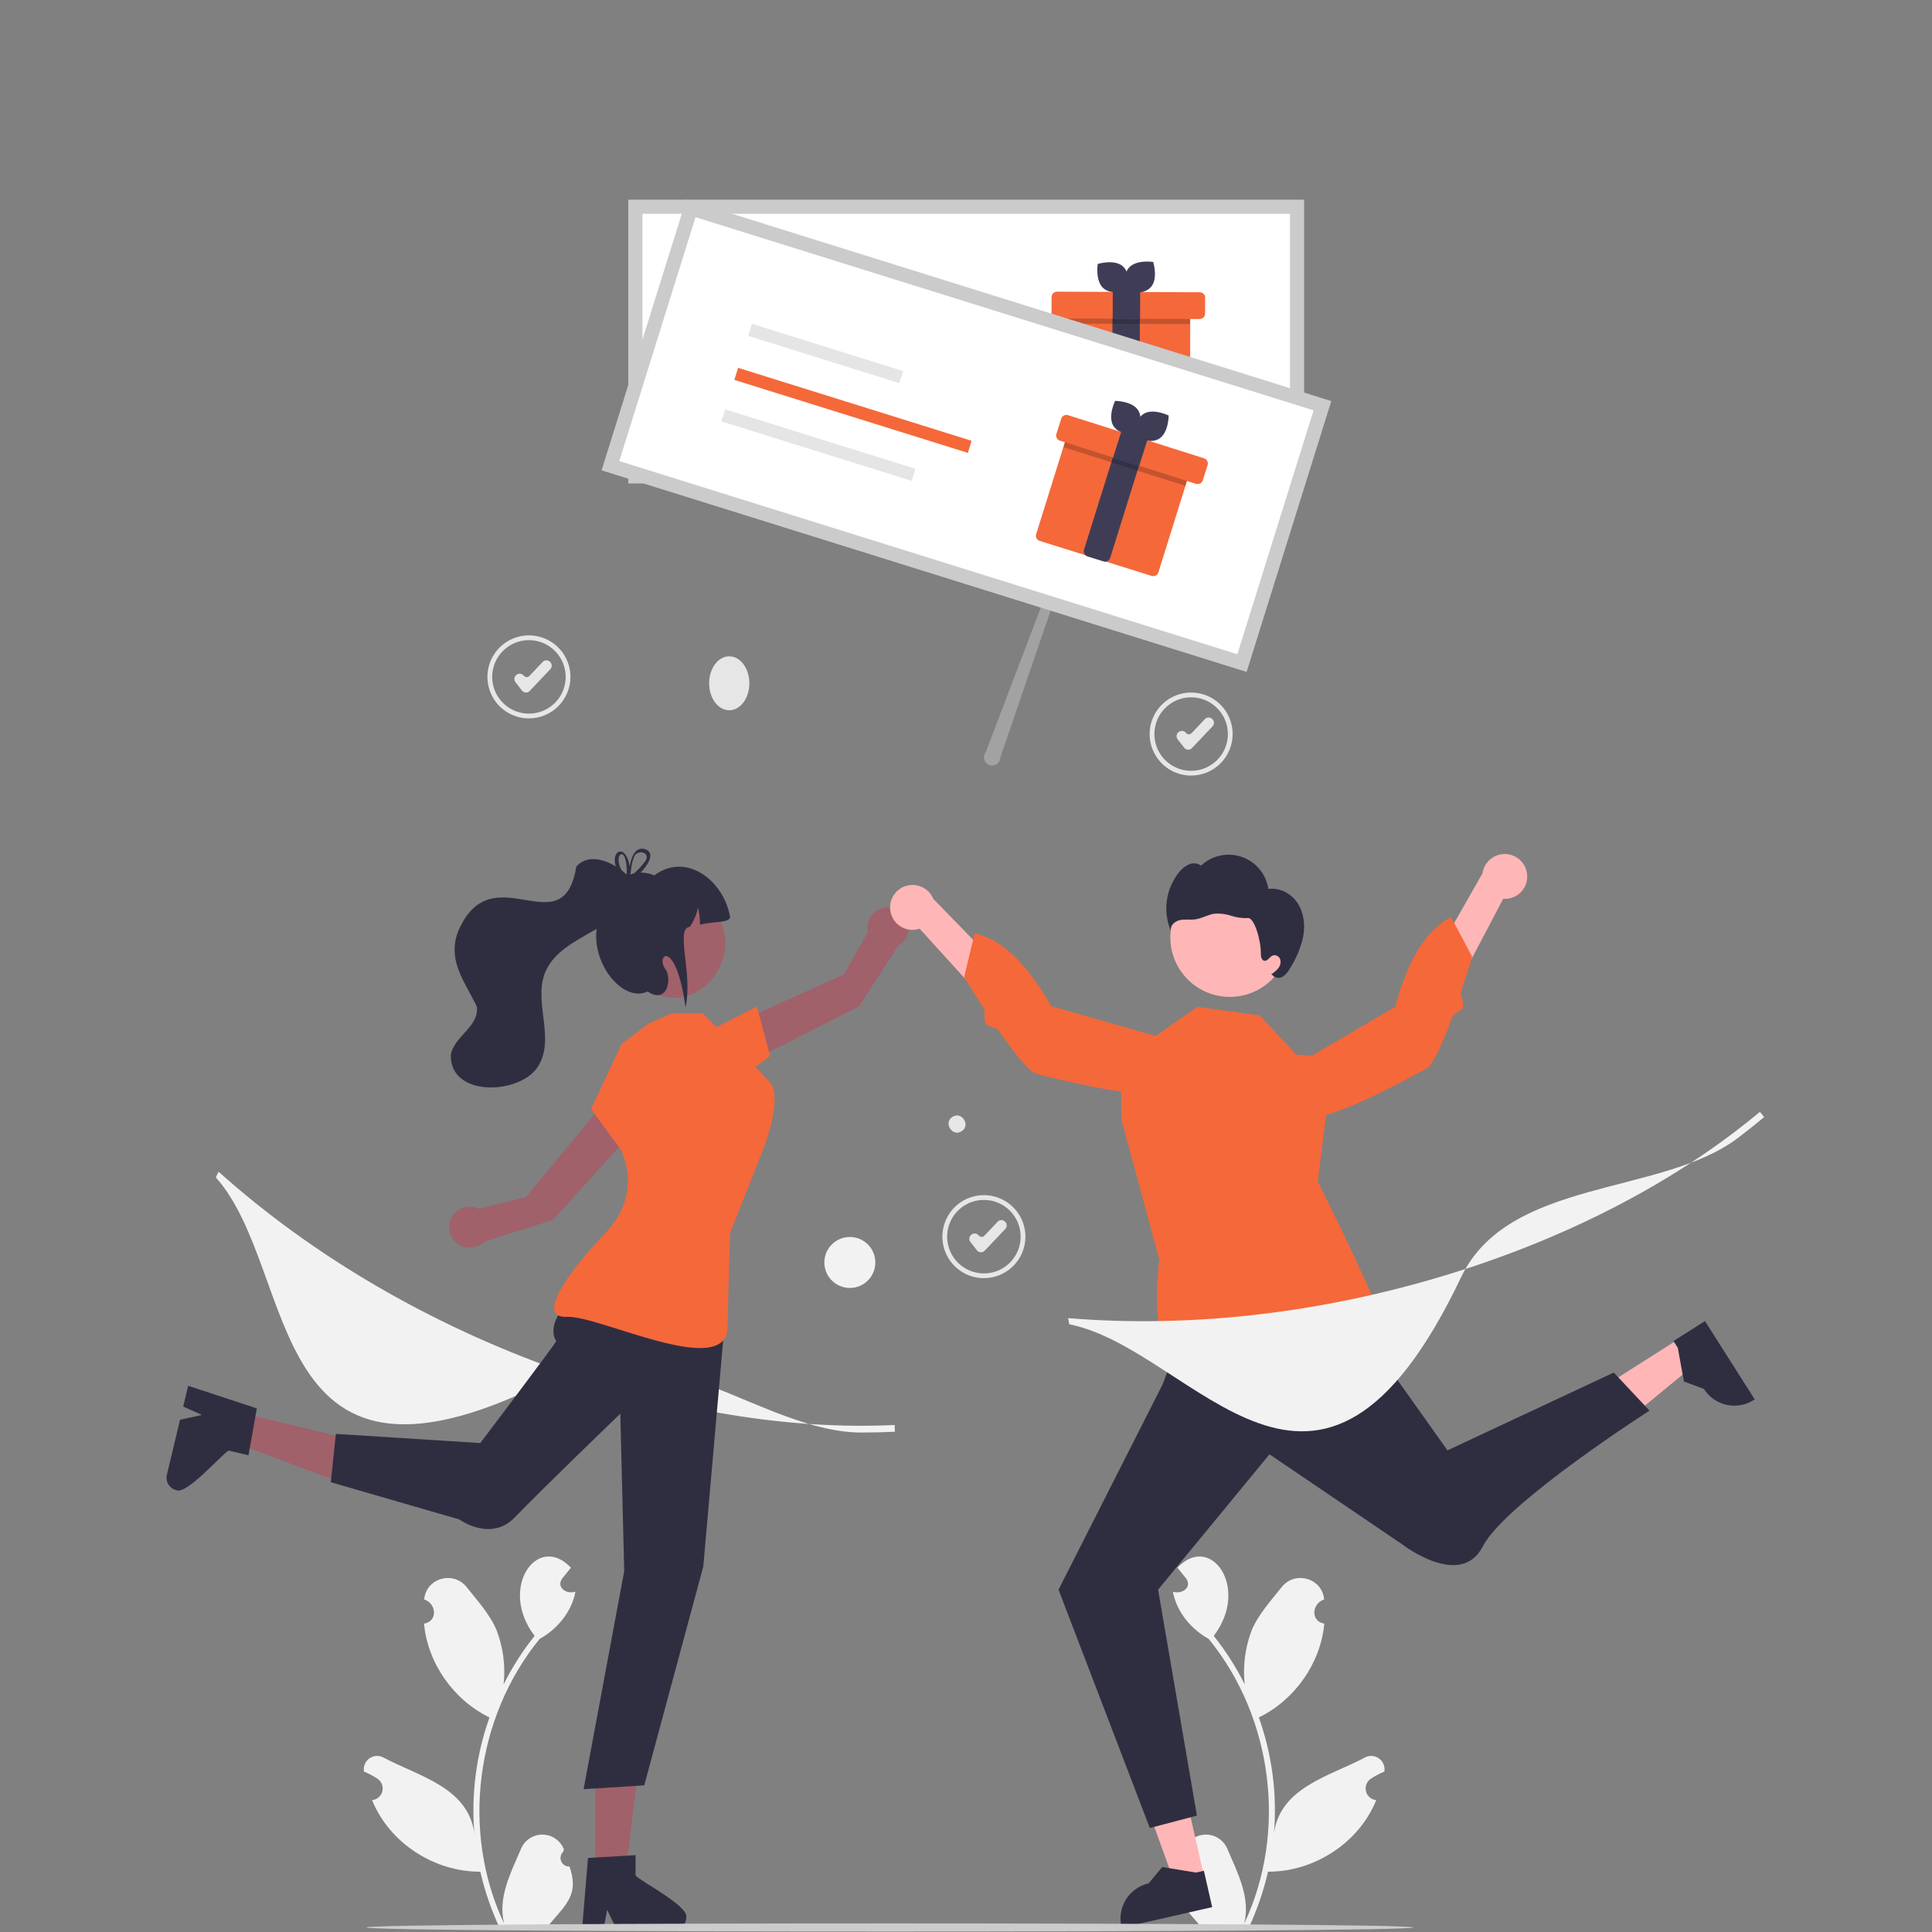 <svg width="1230" height="1230" viewBox="0 0 1230 1230" fill="none" xmlns="http://www.w3.org/2000/svg">
<rect x="0" y="0" width="1230" height="1230" fill="#808080" stroke="none"/>
<g clip-path="url(#clip0_596_1611)">
<path d="M362.577 1188.31C361.454 1188.37 360.343 1188.07 359.394 1187.47C358.445 1186.87 357.703 1185.99 357.27 1184.95C356.836 1183.92 356.732 1182.77 356.971 1181.68C357.21 1180.58 357.781 1179.58 358.606 1178.82C358.744 1178.27 358.843 1177.87 358.981 1177.32C357.907 1174.6 356.043 1172.25 353.627 1170.59C351.211 1168.93 348.354 1168.02 345.422 1168C342.49 1167.97 339.616 1168.82 337.169 1170.43C334.722 1172.05 332.814 1174.36 331.689 1177.07C325.195 1192.27 316.79 1208 320.97 1224.75C293.36 1166.23 302.75 1093.44 343.553 1043.4C354.831 1037.19 363.972 1026.15 366.352 1013.34C360.77 1015.23 353.811 1010.69 358.008 1004.81C359.827 1002.56 361.664 1000.33 363.483 998.083C342.279 975.502 317.016 1010.99 340.355 1041.47C332.72 1051.04 326.107 1061.39 320.623 1072.33C321.89 1060.71 320.378 1048.95 316.213 1038.02C311.992 1027.84 304.08 1019.26 297.113 1010.46C288.642 999.734 271.206 1004.68 270.067 1018.29C277.885 1020.86 278.9 1032.16 269.957 1033.7C272.3 1059.03 288.843 1082.3 311.628 1093.4C303.214 1117.01 299.928 1142.14 301.99 1167.12C297.968 1137.93 266.632 1130.84 244.729 1119.24C243.335 1118.35 241.711 1117.88 240.055 1117.89C238.399 1117.91 236.783 1118.4 235.403 1119.32C234.024 1120.23 232.941 1121.53 232.286 1123.05C231.632 1124.57 231.434 1126.25 231.718 1127.88C234.741 1129.11 237.634 1130.64 240.355 1132.44C241.63 1133.3 242.609 1134.53 243.157 1135.96C243.706 1137.4 243.797 1138.97 243.418 1140.46C243.039 1141.95 242.208 1143.28 241.041 1144.28C239.873 1145.28 238.425 1145.89 236.895 1146.04C247.936 1173.36 276.479 1191.71 305.795 1191.61C308.613 1203.85 312.695 1215.76 317.976 1227.16H361.486C361.643 1226.68 361.783 1226.18 361.923 1225.7C357.896 1225.95 353.852 1225.71 349.883 1224.98C360.539 1212.36 368.78 1205.93 362.578 1188.32L362.577 1188.31Z" fill="#F2F2F2"/>
<path d="M750.486 1188.31C751.609 1188.37 752.72 1188.07 753.669 1187.47C754.618 1186.87 755.36 1185.99 755.793 1184.95C756.227 1183.92 756.331 1182.77 756.092 1181.68C755.853 1180.58 755.283 1179.58 754.458 1178.82C754.319 1178.27 754.22 1177.87 754.082 1177.32C755.156 1174.6 757.021 1172.25 759.436 1170.59C761.852 1168.93 764.709 1168.02 767.641 1168C770.574 1167.97 773.447 1168.82 775.894 1170.43C778.341 1172.05 780.249 1174.36 781.374 1177.07C787.868 1192.27 796.273 1208 792.093 1224.75C819.703 1166.23 810.314 1093.44 769.511 1043.4C758.232 1037.19 749.091 1026.15 746.711 1013.34C752.293 1015.23 759.252 1010.69 755.055 1004.81C753.236 1002.56 751.399 1000.33 749.58 998.083C770.784 975.502 796.047 1010.99 772.708 1041.47C780.343 1051.04 786.956 1061.39 792.44 1072.33C791.174 1060.71 792.685 1048.95 796.85 1038.02C801.071 1027.84 808.983 1019.26 815.95 1010.46C824.422 999.734 841.857 1004.68 842.997 1018.29C835.179 1020.86 834.163 1032.16 843.106 1033.7C840.763 1059.03 824.22 1082.3 801.435 1093.4C809.849 1117.01 813.135 1142.14 811.073 1167.12C815.095 1137.93 846.431 1130.84 868.334 1119.24C869.728 1118.35 871.352 1117.88 873.008 1117.89C874.664 1117.91 876.28 1118.4 877.66 1119.32C879.039 1120.23 880.122 1121.53 880.777 1123.05C881.431 1124.57 881.629 1126.25 881.346 1127.88C878.323 1129.11 875.429 1130.64 872.708 1132.44C871.433 1133.3 870.454 1134.53 869.906 1135.96C869.358 1137.4 869.267 1138.97 869.646 1140.46C870.025 1141.95 870.855 1143.28 872.022 1144.28C873.19 1145.28 874.638 1145.89 876.168 1146.04C865.128 1173.36 836.584 1191.71 807.268 1191.61C804.45 1203.85 800.368 1215.76 795.088 1227.16H751.577C751.421 1226.68 751.28 1226.18 751.14 1225.7C755.167 1225.95 759.211 1225.71 763.18 1224.98C752.524 1212.36 744.285 1205.93 750.486 1188.31Z" fill="#F2F2F2"/>
<path d="M766.619 1194.78L747.882 1199.04L722.52 1128.79L750.176 1122.5L766.619 1194.78Z" fill="#FFB6B6"/>
<path d="M771.728 1214.17L714.105 1227.28L713.939 1226.55C712.586 1220.61 713.651 1214.36 716.9 1209.2C720.149 1204.04 725.316 1200.38 731.264 1199.02L739.973 1188.64L761.429 1192.16L766.459 1191.01L771.728 1214.17Z" fill="#2F2E41"/>
<path d="M1068.9 852.364L1079.2 868.586L1021.53 916.043L1006.32 892.099L1068.9 852.364Z" fill="#FFB6B6"/>
<path d="M1085.46 841.044L1117.14 890.93L1116.51 891.331C1111.36 894.601 1105.12 895.692 1099.16 894.363C1093.21 893.034 1088.03 889.395 1084.76 884.246L1072.06 879.523L1068.17 858.13L1065.41 853.776L1085.46 841.044Z" fill="#2F2E41"/>
<path d="M471.59 678.925L466.962 652.1L537.323 620.327L552.519 593.424C552.028 591.063 552.199 588.613 553.014 586.343C553.828 584.074 555.254 582.074 557.134 580.564C559.014 579.054 561.275 578.093 563.667 577.787C566.058 577.481 568.488 577.843 570.688 578.831C572.887 579.82 574.77 581.397 576.129 583.388C577.489 585.38 578.271 587.708 578.39 590.117C578.509 592.525 577.96 594.919 576.804 597.035C575.647 599.151 573.929 600.906 571.838 602.106L546.841 640.752L471.59 678.925Z" fill="#A0616A"/>
<path d="M450.201 656.996L481.887 640.81L490.275 672.305L468.266 688.619L450.201 656.996Z" fill="#F5683A"/>
<path d="M379.1 1192.34L398.258 1192.33L407.372 1118.44L379.096 1118.44L379.1 1192.34Z" fill="#A0616A"/>
<path d="M404.634 1194.06V1181.07L399.597 1181.38L379.094 1182.59L374.349 1182.89L370.722 1226.38L370.527 1228.72H384.131L384.568 1226.4L386.544 1215.87L391.645 1226.4L392.763 1228.72H428.829C430.975 1228.7 433.029 1227.84 434.545 1226.32C436.061 1224.81 436.917 1222.75 436.926 1220.6C438.448 1213.49 408.456 1198.12 404.634 1194.06Z" fill="#2F2E41"/>
<path d="M151.682 899.066L147.216 917.697L216.952 943.79L223.543 916.293L151.682 899.066Z" fill="#A0616A"/>
<path d="M145.568 923.494L158.198 926.523L159.073 921.553L162.672 901.332L163.495 896.65L122.041 882.98L119.818 882.247L116.646 895.476L118.796 896.441L128.572 900.817L117.146 903.323L114.634 903.87L106.224 938.942C105.737 941.032 106.094 943.23 107.218 945.058C108.342 946.887 110.142 948.198 112.226 948.708C118.785 951.846 140.724 926.263 145.568 923.494Z" fill="#2F2E41"/>
<path d="M408.724 714.074L384.064 702.546L334.886 762.059L304.932 769.635C302.784 768.54 300.374 768.06 297.97 768.249C295.567 768.437 293.262 769.286 291.31 770.702C289.358 772.118 287.836 774.046 286.911 776.273C285.987 778.5 285.695 780.939 286.07 783.321C286.444 785.703 287.47 787.935 289.033 789.771C290.597 791.606 292.637 792.974 294.929 793.723C297.221 794.472 299.675 794.573 302.021 794.014C304.367 793.456 306.513 792.26 308.221 790.558L352.084 776.619L408.724 714.074Z" fill="#A0616A"/>
<path d="M758.335 493.764C753.108 493.764 747.998 492.214 743.652 489.31C739.306 486.406 735.918 482.278 733.918 477.449C731.918 472.619 731.394 467.305 732.414 462.179C733.434 457.052 735.951 452.342 739.647 448.646C743.343 444.95 748.053 442.433 753.179 441.413C758.306 440.393 763.62 440.917 768.449 442.917C773.279 444.918 777.406 448.305 780.31 452.651C783.215 456.998 784.765 462.107 784.765 467.335C784.757 474.342 781.97 481.059 777.015 486.014C772.06 490.969 765.342 493.756 758.335 493.764ZM758.335 443.938C753.708 443.938 749.185 445.311 745.337 447.881C741.49 450.452 738.491 454.106 736.72 458.381C734.949 462.656 734.486 467.361 735.389 471.899C736.292 476.437 738.52 480.606 741.792 483.878C745.064 487.15 749.233 489.378 753.771 490.281C758.309 491.184 763.014 490.721 767.289 488.95C771.564 487.179 775.218 484.18 777.789 480.333C780.359 476.485 781.732 471.962 781.732 467.335C781.725 461.132 779.257 455.185 774.871 450.799C770.485 446.413 764.538 443.945 758.335 443.938Z" fill="#E6E6E6"/>
<path d="M756.471 477.291C756.418 477.291 756.364 477.29 756.311 477.287C755.842 477.264 755.383 477.14 754.967 476.924C754.55 476.707 754.185 476.403 753.896 476.032L749.733 470.68C749.47 470.342 749.276 469.955 749.163 469.543C749.049 469.13 749.018 468.699 749.071 468.274C749.124 467.849 749.26 467.439 749.472 467.067C749.683 466.695 749.966 466.368 750.304 466.105L750.454 465.989C750.792 465.726 751.178 465.532 751.591 465.418C752.004 465.304 752.435 465.273 752.86 465.326C753.285 465.379 753.695 465.516 754.068 465.728C754.44 465.939 754.767 466.222 755.029 466.56C755.24 466.83 755.506 467.052 755.81 467.209C756.113 467.367 756.447 467.457 756.789 467.474C757.131 467.491 757.473 467.433 757.79 467.306C758.108 467.179 758.394 466.984 758.63 466.736L767.083 457.811C767.678 457.185 768.497 456.82 769.361 456.796C770.225 456.773 771.063 457.093 771.691 457.686L771.83 457.818C772.141 458.113 772.391 458.465 772.565 458.856C772.739 459.247 772.835 459.669 772.847 460.097C772.858 460.525 772.785 460.951 772.632 461.35C772.479 461.75 772.249 462.116 771.954 462.426L758.836 476.273C758.532 476.595 758.165 476.851 757.758 477.026C757.352 477.201 756.913 477.291 756.471 477.291Z" fill="#E6E6E6"/>
<path d="M626.4 813.745C621.173 813.745 616.063 812.195 611.717 809.291C607.37 806.387 603.983 802.259 601.982 797.43C599.982 792.601 599.459 787.287 600.479 782.16C601.498 777.033 604.015 772.324 607.712 768.628C611.408 764.932 616.117 762.415 621.244 761.395C626.371 760.375 631.685 760.898 636.514 762.899C641.343 764.899 645.471 768.287 648.375 772.633C651.279 776.979 652.829 782.089 652.829 787.316C652.821 794.323 650.034 801.041 645.079 805.996C640.125 810.95 633.407 813.737 626.4 813.745ZM626.4 763.92C621.773 763.92 617.249 765.292 613.402 767.863C609.554 770.434 606.555 774.088 604.785 778.363C603.014 782.638 602.55 787.342 603.453 791.88C604.356 796.419 606.584 800.588 609.856 803.86C613.128 807.132 617.297 809.36 621.836 810.263C626.374 811.165 631.078 810.702 635.353 808.931C639.628 807.161 643.282 804.162 645.853 800.314C648.424 796.467 649.796 791.943 649.796 787.316C649.789 781.113 647.322 775.166 642.936 770.78C638.55 766.394 632.603 763.927 626.4 763.92Z" fill="#E6E6E6"/>
<path d="M624.535 797.273C624.482 797.273 624.429 797.271 624.376 797.268C623.907 797.246 623.448 797.122 623.031 796.905C622.614 796.689 622.249 796.385 621.961 796.014L617.797 790.661C617.535 790.323 617.341 789.937 617.227 789.524C617.114 789.112 617.082 788.68 617.135 788.256C617.189 787.831 617.325 787.421 617.536 787.049C617.748 786.676 618.031 786.35 618.369 786.087L618.519 785.97C618.856 785.707 619.243 785.513 619.656 785.4C620.069 785.286 620.5 785.255 620.925 785.308C621.35 785.361 621.76 785.497 622.132 785.709C622.504 785.921 622.831 786.204 623.094 786.542C623.304 786.812 623.57 787.033 623.874 787.191C624.178 787.349 624.512 787.439 624.854 787.456C625.196 787.472 625.537 787.415 625.855 787.287C626.172 787.16 626.459 786.966 626.694 786.717L635.147 777.793C635.742 777.166 636.562 776.801 637.426 776.778C638.29 776.754 639.128 777.074 639.756 777.668L639.894 777.8C640.205 778.094 640.455 778.447 640.629 778.838C640.804 779.229 640.9 779.65 640.911 780.078C640.923 780.506 640.85 780.932 640.697 781.332C640.544 781.732 640.313 782.097 640.019 782.408L626.901 796.255C626.596 796.576 626.229 796.832 625.823 797.008C625.416 797.183 624.978 797.273 624.535 797.273Z" fill="#E6E6E6"/>
<path d="M336.749 457.368C331.521 457.368 326.412 455.818 322.065 452.914C317.719 450.01 314.332 445.882 312.331 441.053C310.331 436.223 309.807 430.909 310.827 425.783C311.847 420.656 314.364 415.947 318.06 412.25C321.756 408.554 326.466 406.037 331.592 405.017C336.719 403.997 342.033 404.521 346.863 406.521C351.692 408.522 355.82 411.909 358.724 416.255C361.628 420.602 363.178 425.711 363.178 430.939C363.17 437.946 360.383 444.663 355.428 449.618C350.473 454.573 343.756 457.36 336.749 457.368ZM336.749 407.542C332.121 407.542 327.598 408.915 323.75 411.485C319.903 414.056 316.904 417.71 315.133 421.985C313.362 426.26 312.899 430.965 313.802 435.503C314.705 440.041 316.933 444.21 320.205 447.482C323.477 450.754 327.646 452.982 332.184 453.885C336.723 454.788 341.427 454.325 345.702 452.554C349.977 450.783 353.631 447.784 356.202 443.937C358.773 440.089 360.145 435.566 360.145 430.939C360.138 424.736 357.67 418.789 353.284 414.403C348.898 410.017 342.951 407.549 336.749 407.542Z" fill="#E6E6E6"/>
<path d="M334.884 440.895C334.831 440.895 334.778 440.894 334.724 440.891C334.255 440.868 333.796 440.744 333.38 440.528C332.963 440.311 332.598 440.007 332.309 439.636L328.146 434.284C327.883 433.946 327.689 433.559 327.576 433.147C327.462 432.734 327.431 432.303 327.484 431.878C327.537 431.453 327.673 431.043 327.885 430.671C328.097 430.299 328.379 429.972 328.717 429.709L328.867 429.593C329.205 429.33 329.591 429.136 330.004 429.022C330.417 428.908 330.848 428.877 331.273 428.93C331.698 428.983 332.109 429.12 332.481 429.332C332.853 429.543 333.18 429.826 333.442 430.164C333.653 430.434 333.919 430.656 334.223 430.813C334.526 430.971 334.861 431.061 335.202 431.078C335.544 431.095 335.886 431.037 336.203 430.91C336.521 430.783 336.807 430.588 337.043 430.34L345.496 421.415C346.091 420.789 346.91 420.424 347.774 420.4C348.638 420.377 349.476 420.697 350.104 421.29L350.243 421.422C350.554 421.717 350.804 422.069 350.978 422.46C351.153 422.851 351.248 423.273 351.26 423.701C351.271 424.129 351.199 424.555 351.045 424.954C350.892 425.354 350.662 425.72 350.367 426.03L337.249 439.877C336.945 440.199 336.578 440.455 336.171 440.63C335.765 440.805 335.327 440.895 334.884 440.895Z" fill="#E6E6E6"/>
<path d="M548.34 912.012C487.054 912.012 416.621 844.003 354.305 876.316C165.63 974.151 191.602 810.439 137.397 749.553L139.177 745.984C198.986 799.612 273.659 843.245 355.125 872.164C428.744 898.3 502.916 910.41 569.593 907.214L569.709 911.504C562.667 911.844 555.544 912.013 548.34 912.012Z" fill="#F2F2F2"/>
<path d="M464.271 452.194C471.346 452.194 477.082 444.503 477.082 435.016C477.082 425.529 471.346 417.838 464.271 417.838C457.196 417.838 451.461 425.529 451.461 435.016C451.461 444.503 457.196 452.194 464.271 452.194Z" fill="#E6E6E6"/>
<path d="M612.232 720.175C606.375 724.078 600.381 714.79 606.35 711.061C612.207 707.159 618.201 716.447 612.232 720.175Z" fill="#E6E6E6"/>
<path opacity="0.3" d="M636.867 482.23L731.789 205L627.558 478.911C627.043 479.561 626.69 480.325 626.528 481.139C626.367 481.953 626.402 482.794 626.63 483.591C626.859 484.389 627.274 485.12 627.842 485.726C628.41 486.331 629.114 486.791 629.895 487.07C630.677 487.349 631.513 487.437 632.336 487.328C633.158 487.218 633.943 486.914 634.624 486.441C635.306 485.968 635.865 485.339 636.255 484.607C636.645 483.874 636.855 483.06 636.867 482.23Z" fill="#F0F0F0"/>
<path d="M541.054 819.977C550.018 819.977 557.284 812.71 557.284 803.747C557.284 794.783 550.018 787.517 541.054 787.517C532.091 787.517 524.824 794.783 524.824 803.747C524.824 812.71 532.091 819.977 541.054 819.977Z" fill="#F2F2F2"/>
<path d="M383.862 809.937C383.862 809.937 343.401 836.284 354.099 853.791C354.468 854.395 305.769 918.715 305.769 918.715L213.836 912.878L210.597 943.649L292.442 967.353C292.442 967.353 312.465 982.063 327.933 965.855C343.401 949.648 394.923 900.016 394.923 900.016L397.408 1000.22L371.544 1139.08L410.162 1136.63L447.749 997.322L461.623 839.523L383.862 809.937Z" fill="#2F2E41"/>
<path d="M412.682 651.814L395.668 664.708L376.275 706.099L394.923 731.426C394.923 731.426 410.609 758.612 385.501 784.939C360.392 811.267 341.112 839.386 361.209 838.382C381.305 837.378 462.7 878.777 463.236 844.86C463.771 810.943 464.855 784.939 464.855 784.939L486.195 730.814C486.195 730.814 498.909 698.525 489.983 688.86C481.057 679.195 469.105 666.844 469.105 666.844L447.37 645.109H427.745L412.682 651.814Z" fill="#F5683A"/>
<path d="M444.444 572.287C482.615 594.007 451.279 651.318 412.396 630.91C374.226 609.19 405.563 551.879 444.444 572.287Z" fill="#A0616A"/>
<path d="M464.855 584.33C462.181 587.809 456.593 586.178 445.65 588.66C445.674 584.951 445.245 581.252 444.374 577.647C443.56 582.111 441.775 586.342 439.147 590.041C429.645 591.095 441.293 619.961 436.428 641.184C430.16 596.41 416.975 608.14 423.636 617.021C427.9 622.707 425.057 639.763 412.265 631.235C391.158 641.266 361.096 591.437 394.414 568.068C393.819 555.436 407.874 553.441 416.529 557.324C437.533 541.677 461.531 561.726 464.855 584.33Z" fill="#2F2E41"/>
<path d="M366.917 551.659C358.418 603.909 312.868 542.049 291.451 593.469C284.717 612.09 296.271 625.411 303.579 640.867C305.247 653.569 288.722 660.014 286.991 671.706C286.51 698.513 329.756 696.872 341.847 679.96C354.269 662.256 339.435 638.503 346.902 619.499C357.396 593.116 400.076 592.92 403.794 562.226C396.593 551.971 377.23 540.227 366.917 551.659Z" fill="#2F2E41"/>
<path d="M401.344 556.764C401.066 556.881 400.788 556.998 400.539 557.13H400.524C400.29 557.247 400.056 557.364 399.822 557.496C399.793 557.511 399.778 557.525 399.749 557.54C399.441 557.247 399.134 556.955 398.812 556.662C398.729 557.139 398.749 557.627 398.871 558.096L398.915 558.271C399.207 558.579 399.515 558.871 399.837 559.179C400.129 558.959 400.407 558.725 400.7 558.506C400.876 558.359 401.051 558.213 401.241 558.067C401.271 557.686 401.314 557.247 401.358 556.764L401.344 556.764ZM410.152 540.493C403.626 539.001 401.519 547.531 400.89 551.643C398.52 536.718 388.657 541.415 392.067 551.599C393.153 554.614 394.864 557.366 397.086 559.676C397.393 560.027 397.729 560.378 398.081 560.73C397.686 562.778 399.676 562.251 402.368 560.364C404.356 558.95 406.195 557.337 407.855 555.55C413.225 549.916 417.41 542.381 410.152 540.493ZM410.357 548.892C408.344 551.488 406.085 553.884 403.612 556.047C402.836 556.75 402.046 557.423 401.241 558.067C401.227 558.198 401.227 558.315 401.212 558.418C401.155 558.56 401.087 558.697 401.007 558.827C400.188 560.305 399.266 559.501 398.915 558.271C398.885 558.227 398.842 558.184 398.812 558.14C397.643 556.932 396.626 555.585 395.783 554.13C389.74 543.654 399.471 536.528 398.988 556.091C398.899 556.271 398.84 556.463 398.812 556.662C398.729 557.139 398.749 557.627 398.871 558.096L398.915 558.271C399.207 558.579 399.515 558.871 399.837 559.179C400.129 558.959 400.407 558.725 400.7 558.506C400.876 558.359 401.051 558.213 401.241 558.067C401.271 557.686 401.314 557.247 401.358 556.764V556.75C401.739 552.828 402.778 545.775 404.695 543.858C408.909 540.625 414.367 544.122 410.357 548.892ZM401.344 556.764C401.066 556.881 400.788 556.998 400.539 557.13H400.524C400.29 557.247 400.056 557.364 399.822 557.496C399.793 557.511 399.778 557.525 399.749 557.54C399.441 557.247 399.134 556.955 398.812 556.662C398.729 557.139 398.749 557.627 398.871 558.096L398.915 558.271C399.207 558.579 399.515 558.871 399.837 559.179C400.129 558.959 400.407 558.725 400.7 558.506C400.876 558.359 401.051 558.213 401.241 558.067C401.271 557.686 401.314 557.247 401.358 556.764L401.344 556.764Z" fill="#2F2E41"/>
<path d="M754.147 844.838L740.049 881.603L673.917 1012.05L732.027 1163.8L762.017 1155.89L737.299 1012.05L808.216 925.885L892.436 983.007C892.436 983.007 929.788 1012.17 943.997 984.523C958.207 956.88 1050.15 898.083 1050.15 898.083L1027.4 873.819L921.524 923.368L848.446 820.508L754.147 844.838Z" fill="#2F2E41"/>
<path d="M825.28 671.42L802.074 646.487L762.266 641.011L713.489 675.157L713.981 712.953L738.093 802.016C738.093 802.016 728.908 866.003 754.562 865.362C780.215 864.72 794.198 851.93 804.646 854.534C815.095 857.137 859.51 868.217 862.324 856.611C865.139 845.005 880.101 853.315 879.444 842.336C878.788 831.357 838.94 752.215 838.94 752.215L848.848 673.066L825.28 671.42Z" fill="#F5683A"/>
<path d="M972.216 556.65C972.424 558.718 972.176 560.806 971.489 562.767C970.803 564.729 969.694 566.516 968.242 568.002C966.79 569.489 965.03 570.639 963.085 571.372C961.141 572.105 959.059 572.402 956.987 572.244L903.621 673.738L889.293 651.743L943.841 555.955C944.338 552.492 946.088 549.331 948.76 547.072C951.432 544.813 954.84 543.613 958.337 543.699C961.835 543.785 965.18 545.15 967.738 547.537C970.296 549.924 971.889 553.167 972.216 556.65Z" fill="#FFB6B6"/>
<path d="M804.211 690.291C804.211 690.291 802.095 708.345 822.419 712.814C842.743 717.284 899.052 685.109 908.283 680.195C911.173 678.656 915.095 671.114 919.12 661.478C920.927 657.152 922.754 652.405 924.518 647.589C925.539 644.802 930.426 644.042 931.388 641.278C932.345 638.529 929.376 633.777 930.242 631.187C934.354 618.892 937.267 609.137 937.267 609.137L923.796 583.834C904.957 593.794 895.294 615.732 888.187 641.008L804.211 690.291Z" fill="#F5683A"/>
<path d="M566.849 579.958C567.165 582.011 567.928 583.971 569.084 585.698C570.24 587.425 571.76 588.878 573.538 589.954C575.315 591.03 577.308 591.703 579.374 591.926C581.44 592.149 583.53 591.916 585.496 591.244L662.564 676.153L670.931 651.272L594.148 572.183C592.8 568.954 590.314 566.333 587.162 564.814C584.01 563.296 580.41 562.987 577.045 563.945C573.68 564.903 570.784 567.063 568.905 570.014C567.025 572.965 566.294 576.503 566.849 579.958Z" fill="#FFB6B6"/>
<path d="M762.952 667.302C762.952 667.302 769.519 684.251 750.96 693.665C732.401 703.078 669.832 686.019 659.665 683.571C656.482 682.805 650.797 676.484 644.489 668.162C641.657 664.426 638.699 660.287 635.787 656.066C634.101 653.623 629.179 654.11 627.556 651.675C625.942 649.253 627.627 643.91 626.14 641.618C619.082 630.743 613.82 622.028 613.82 622.028L620.53 594.159C641.263 599.087 656.108 617.909 669.314 640.602L762.952 667.302Z" fill="#F5683A"/>
<path d="M782.964 634.668C803.883 634.668 820.84 617.71 820.84 596.792C820.84 575.873 803.883 558.916 782.964 558.916C762.046 558.916 745.088 575.873 745.088 596.792C745.088 617.71 762.046 634.668 782.964 634.668Z" fill="#FFB6B6"/>
<path d="M826.2 575.105C822.216 568.941 814.739 564.833 807.491 565.987C806.816 561.362 804.886 557.01 801.909 553.406C798.932 549.801 795.024 547.083 790.609 545.546C786.195 544.009 781.443 543.713 776.872 544.69C772.3 545.667 768.084 547.879 764.683 551.085C763.565 550.298 762.262 549.813 760.901 549.676C759.54 549.54 758.167 549.758 756.914 550.308C754.42 551.442 752.249 553.184 750.602 555.374C746.443 560.561 743.768 566.778 742.862 573.364C741.957 579.951 742.854 586.659 745.458 592.776C744.572 589.556 747.799 586.526 751.06 585.804C754.32 585.081 757.741 585.765 761.047 585.294C765.285 584.691 769.095 582.233 773.339 581.679C776.939 581.445 780.55 581.909 783.973 583.046C787.395 584.182 791.001 584.666 794.602 584.473C798.175 584.049 802.776 597.588 802.715 607.123C802.703 608.93 803.075 611.251 804.841 611.634C807.016 612.106 808.276 609.104 810.346 608.287C811.3 608.013 812.323 608.121 813.2 608.587C814.076 609.053 814.737 609.841 815.044 610.785C815.305 611.744 815.332 612.752 815.125 613.725C814.918 614.697 814.481 615.606 813.852 616.376C812.579 617.902 811.069 619.212 809.378 620.256L810.231 620.965C811.04 621.82 812.122 622.367 813.29 622.513C814.458 622.658 815.641 622.392 816.635 621.761C818.589 620.437 820.172 618.635 821.233 616.526C825.228 610.347 828.084 603.503 829.666 596.317C831.001 589.1 830.184 581.269 826.2 575.105Z" fill="#2F2E41"/>
<path d="M1106.41 724.491C1057.55 761.493 960.345 749.803 930.178 813.186C838.842 1005.09 760.703 858.906 680.733 843.097L679.996 839.177C760.052 845.817 845.923 835.515 928.325 809.382C1002.79 785.768 1069.23 750.639 1120.45 707.834L1123.14 711.184C1117.73 715.707 1112.15 720.142 1106.41 724.491Z" fill="#F2F2F2"/>
<path d="M899.852 1227.12C898.688 1230.56 234.349 1230.56 233.094 1227.12C234.256 1223.67 898.595 1223.67 899.852 1227.12Z" fill="#CCCCCC"/>
</g>
<path d="M830.252 127.119L400 127.119V307.79H830.252V127.119Z" fill="#CBCBCB"/>
<path d="M409 298.79H821.252V136.119H409V298.79Z" fill="white"/>
<path d="M757.722 194.645V264.013C757.72 264.927 757.356 265.803 756.71 266.449C756.064 267.095 755.188 267.459 754.274 267.461H679.633C678.719 267.459 677.843 267.095 677.197 266.449C676.551 265.803 676.187 264.927 676.185 264.013V194.645C676.185 193.731 676.549 192.854 677.195 192.208C677.842 191.561 678.718 191.198 679.633 191.197H754.274C755.188 191.198 756.065 191.561 756.711 192.208C757.358 192.854 757.721 193.731 757.722 194.645Z" fill="#F5683A"/>
<path d="M722.227 267.81H711.68C710.777 267.82 709.907 267.473 709.261 266.843C708.615 266.213 708.244 265.353 708.231 264.451V192.494C708.244 191.592 708.615 190.731 709.261 190.101C709.907 189.472 710.777 189.124 711.68 189.135H722.227C723.129 189.124 723.999 189.472 724.645 190.101C725.291 190.731 725.662 191.592 725.675 192.494V264.451C725.662 265.353 725.291 266.213 724.645 266.843C723.999 267.473 723.129 267.82 722.227 267.81Z" fill="#3F3D56"/>
<path d="M714.781 169.484C720.202 174.176 718.49 185.034 718.49 185.034C718.49 185.034 707.99 188.285 702.569 183.593C697.148 178.901 698.86 168.043 698.86 168.043C698.86 168.043 709.36 164.792 714.781 169.484Z" fill="#3F3D56"/>
<path d="M732.787 182.694C728.112 188.129 717.249 186.452 717.249 186.452C717.249 186.452 713.965 175.961 718.64 170.526C723.314 165.091 734.178 166.768 734.178 166.768C734.178 166.768 737.462 177.259 732.787 182.694Z" fill="#3F3D56"/>
<path opacity="0.2" d="M757.722 194.645V206.324L676.185 205.979V194.645C676.185 193.731 676.549 192.854 677.195 192.208C677.842 191.561 678.718 191.198 679.633 191.197H754.274C755.188 191.198 756.065 191.561 756.711 192.208C757.358 192.854 757.721 193.731 757.722 194.645Z" fill="black"/>
<path d="M766.502 201.745C766.179 202.17 765.762 202.513 765.284 202.749C764.806 202.985 764.28 203.106 763.747 203.104L672.88 202.723C672.427 202.721 671.979 202.63 671.562 202.455C671.144 202.28 670.765 202.024 670.446 201.702C670.127 201.381 669.875 201 669.703 200.581C669.532 200.162 669.444 199.713 669.446 199.26L669.489 189.119C669.493 188.204 669.859 187.329 670.509 186.685C671.158 186.041 672.036 185.682 672.951 185.685H672.952L763.818 186.066C764.271 186.068 764.719 186.159 765.137 186.334C765.554 186.509 765.933 186.765 766.252 187.086C766.571 187.408 766.823 187.789 766.995 188.208C767.166 188.627 767.254 189.076 767.252 189.529L767.209 199.67C767.207 200.421 766.959 201.15 766.502 201.745Z" fill="#F5683A"/>
<path d="M708.45 185.024L708.377 203.279L725.82 203.349L725.893 185.094L708.45 185.024Z" fill="#3F3D56"/>
<path d="M564.357 190.193H463.49V198.246H564.357V190.193Z" fill="#E5E5E5"/>
<path d="M619.252 219.567H463.49V227.62H619.252V219.567Z" fill="#F5683A"/>
<path d="M590.432 247.24H463.49V255.293H590.432V247.24Z" fill="#E5E5E5"/>
<path d="M847.558 255.344L436.895 127L383 299.446L793.664 427.79L847.558 255.344Z" fill="#CBCBCB"/>
<path d="M394.275 293.54L787.758 416.515L836.283 261.25L442.8 138.275L394.275 293.54Z" fill="white"/>
<path d="M758.187 298.161L737.495 364.37C737.22 365.242 736.612 365.969 735.802 366.393C734.993 366.817 734.048 366.903 733.175 366.633L661.932 344.367C661.061 344.093 660.333 343.484 659.909 342.675C659.485 341.865 659.399 340.92 659.67 340.048L680.362 273.838C680.635 272.966 681.244 272.237 682.054 271.813C682.864 271.389 683.809 271.303 684.682 271.575L755.925 293.841C756.797 294.114 757.526 294.723 757.95 295.533C758.374 296.343 758.459 297.288 758.187 298.161Z" fill="#F5683A"/>
<path d="M702.483 357.406L692.416 354.26C691.552 354.001 690.825 353.409 690.396 352.616C689.967 351.822 689.87 350.89 690.127 350.025L711.592 281.344C711.873 280.487 712.483 279.776 713.288 279.368C714.093 278.96 715.027 278.887 715.885 279.167L725.952 282.313C726.816 282.572 727.543 283.163 727.972 283.957C728.401 284.751 728.498 285.682 728.241 286.548L706.776 355.228C706.495 356.086 705.884 356.796 705.08 357.205C704.275 357.613 703.341 357.685 702.483 357.406Z" fill="#3F3D56"/>
<path d="M724.707 261.336C728.481 267.431 723.608 277.284 723.608 277.284C723.608 277.284 712.616 277.255 708.842 271.16C705.067 265.065 709.94 255.211 709.94 255.211C709.94 255.211 720.932 255.241 724.707 261.336Z" fill="#3F3D56"/>
<path d="M737.952 279.316C731.869 283.109 722 278.267 722 278.267C722 278.267 721.995 267.275 728.079 263.481C734.162 259.688 744.03 264.53 744.03 264.53C744.03 264.53 744.035 275.522 737.952 279.316Z" fill="#3F3D56"/>
<path opacity="0.2" d="M758.187 298.161L754.703 309.308L676.981 284.656L680.362 273.838C680.635 272.966 681.244 272.237 682.054 271.813C682.864 271.389 683.809 271.303 684.682 271.575L755.925 293.841C756.797 294.114 757.526 294.723 757.95 295.533C758.374 296.343 758.459 297.288 758.187 298.161Z" fill="black"/>
<path d="M764.45 307.557C764.015 307.865 763.515 308.069 762.988 308.151C762.462 308.234 761.923 308.193 761.415 308.031L674.799 280.562C674.367 280.425 673.967 280.205 673.62 279.913C673.274 279.621 672.988 279.264 672.78 278.862C672.571 278.46 672.444 278.021 672.405 277.57C672.367 277.119 672.417 276.665 672.554 276.233L675.62 266.566C675.896 265.694 676.508 264.968 677.319 264.547C678.131 264.126 679.077 264.045 679.948 264.321L679.949 264.322L766.565 291.791C766.997 291.928 767.397 292.148 767.744 292.44C768.09 292.732 768.376 293.089 768.584 293.491C768.792 293.893 768.92 294.332 768.958 294.783C768.997 295.234 768.947 295.688 768.81 296.12L765.744 305.787C765.518 306.503 765.063 307.124 764.45 307.557Z" fill="#F5683A"/>
<path d="M714.028 274.28L708.513 291.682L725.141 296.952L730.656 279.55L714.028 274.28Z" fill="#3F3D56"/>
<path d="M574.955 236.23L478.68 206.141L476.277 213.828L572.552 243.917L574.955 236.23Z" fill="#E5E5E5"/>
<path d="M618.587 280.642L469.917 234.178L467.515 241.864L616.185 288.328L618.587 280.642Z" fill="#F5683A"/>
<path d="M582.824 298.458L461.662 260.591L459.26 268.278L580.422 306.144L582.824 298.458Z" fill="#E5E5E5"/>
<defs>
<clipPath id="clip0_596_1611">
<rect width="1017.14" height="1024.7" fill="white" transform="translate(106 205)"/>
</clipPath>
</defs>
</svg>
